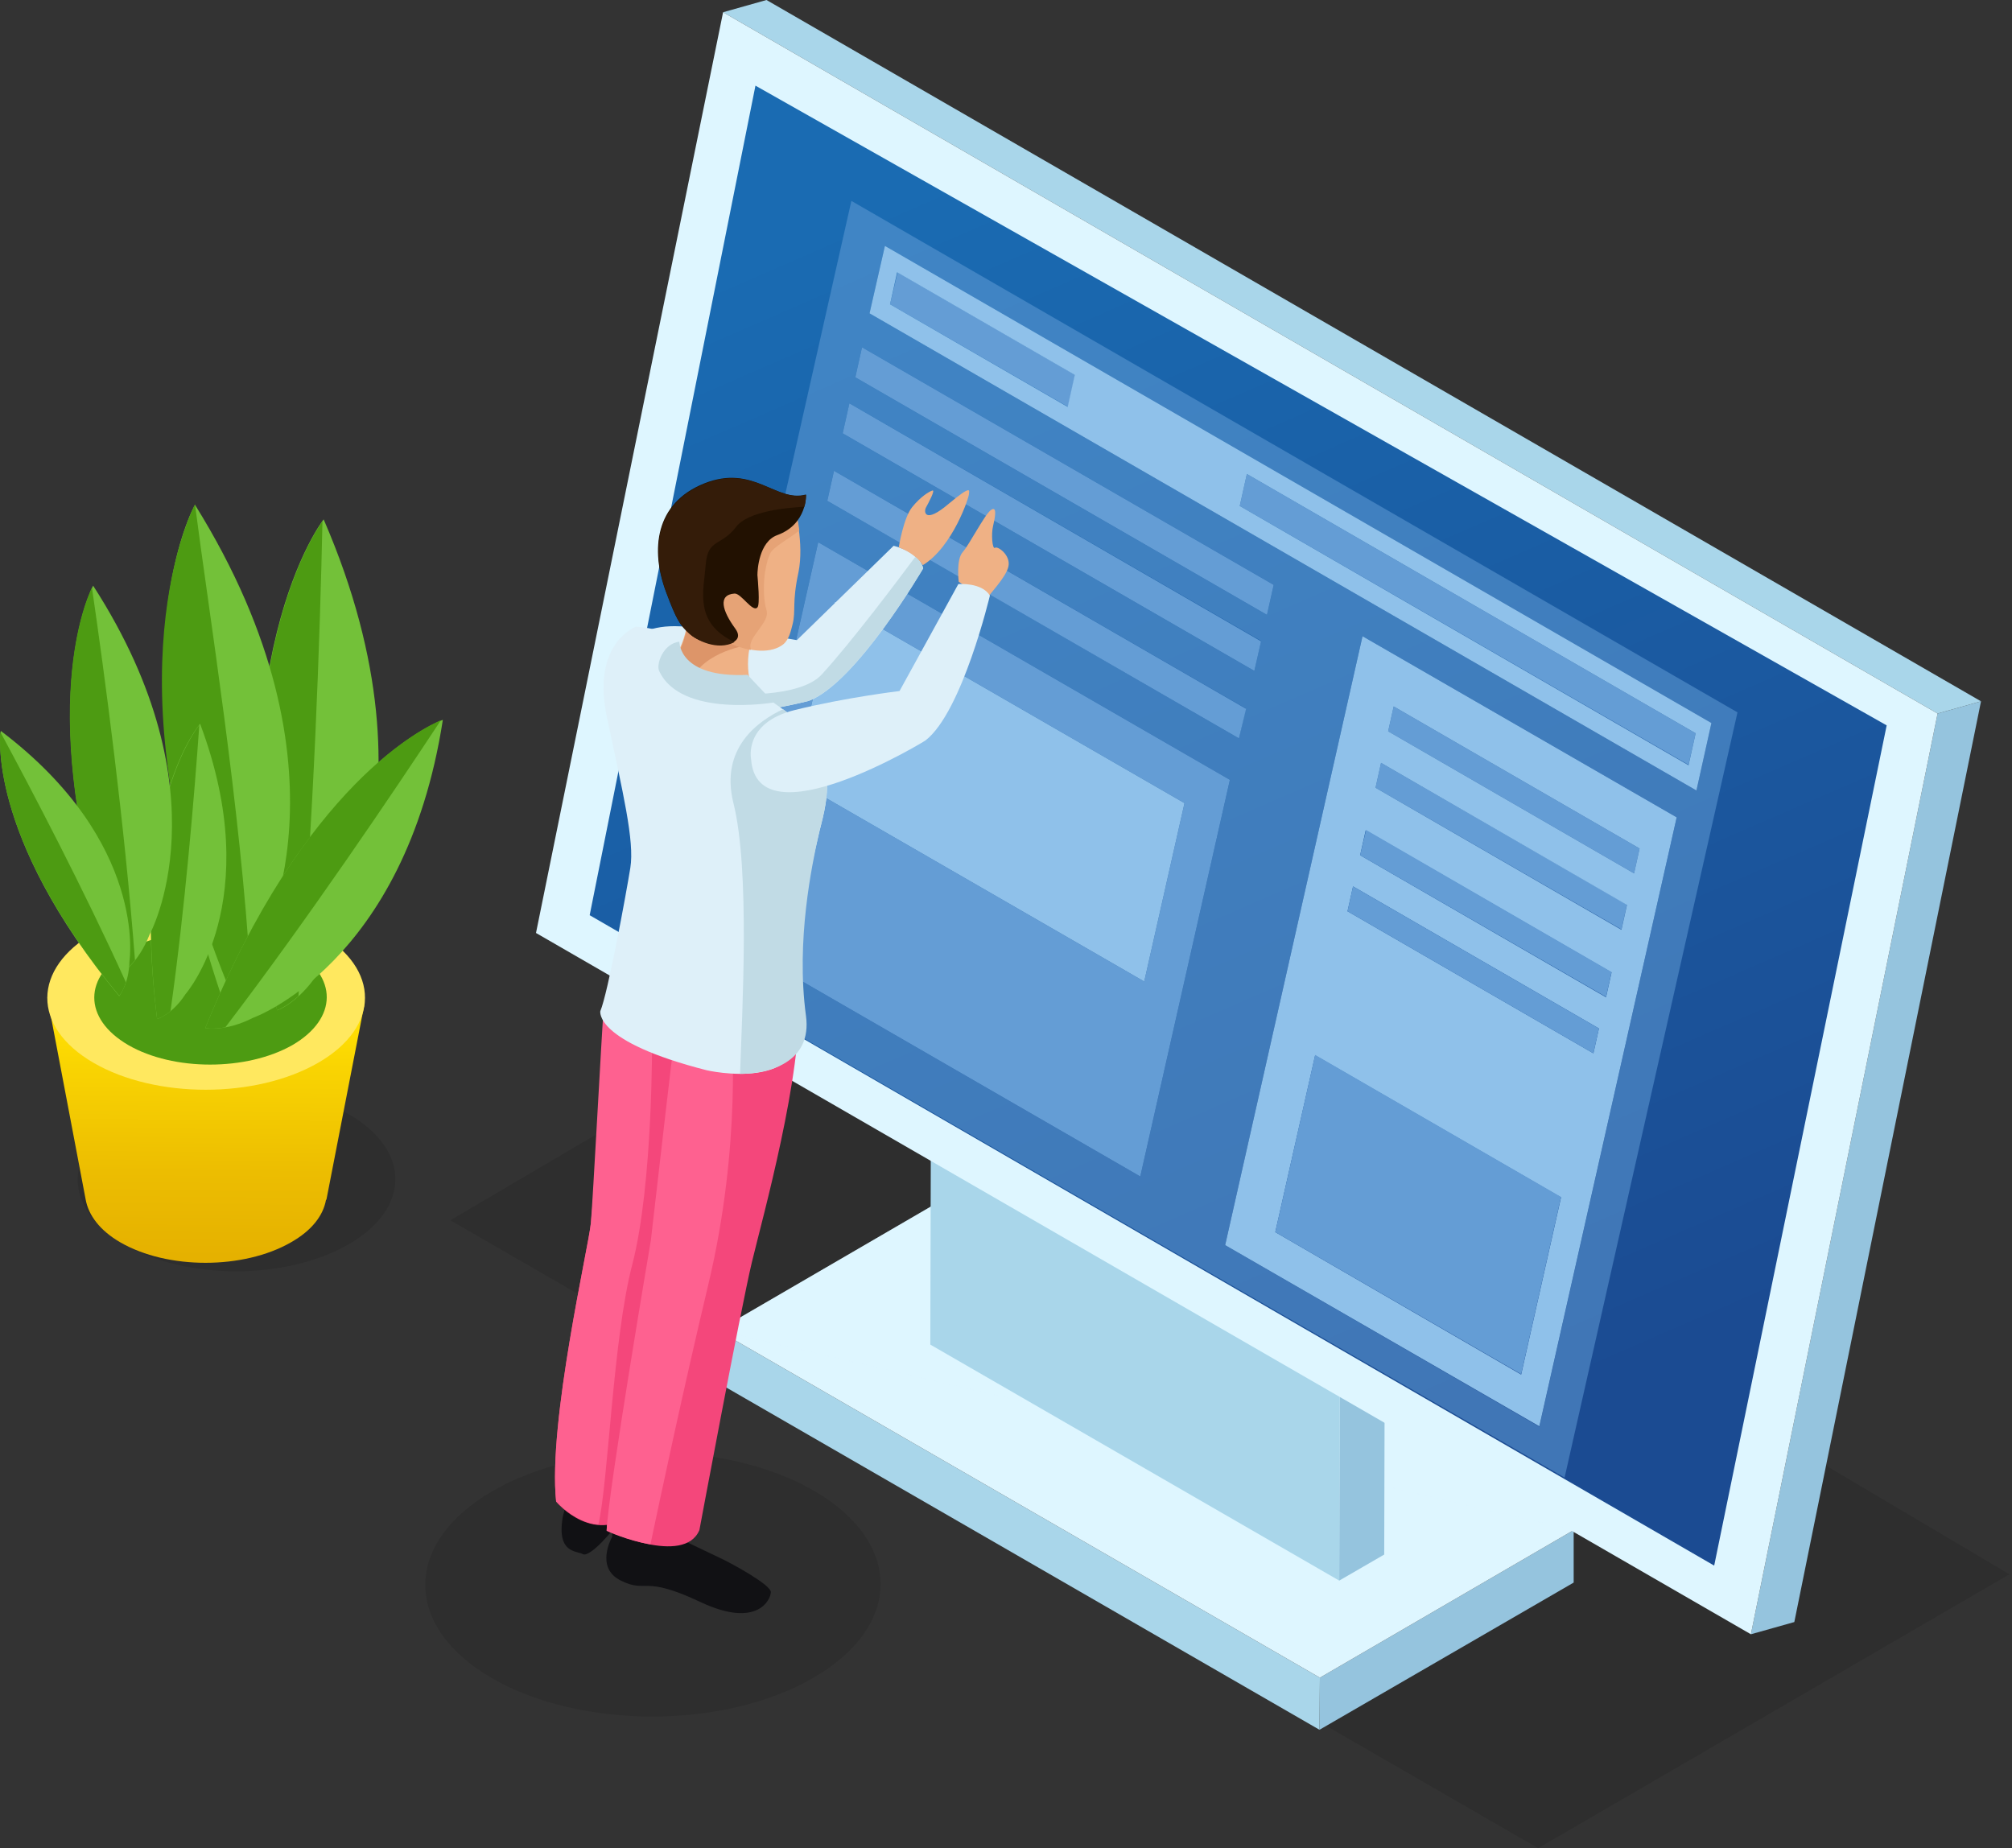 <svg class="first_screen_image" width="503" height="462" viewBox="0 0 503 462" fill="none" xmlns="http://www.w3.org/2000/svg">
<rect x="0" y="0" width="503" height="462" fill="#333333" stroke="none"/>
<path opacity="0.1" d="M123.12 372.742C100.819 385.666 100.72 406.482 122.824 419.406C145.026 432.329 181.043 432.329 203.344 419.406C225.644 406.482 225.743 385.666 203.64 372.742C181.437 359.818 145.421 359.818 123.12 372.742Z" fill="black"/>
<path opacity="0.1" d="M31.179 278.502C15.588 287.48 15.489 302.081 30.982 311.058C46.474 320.036 71.537 320.036 87.128 311.058C102.719 302.081 102.719 287.579 87.326 278.601C71.834 269.525 46.77 269.525 31.179 278.502Z" fill="black"/>
<path d="M11.838 249.399L91.174 250.682L81.602 299.91H81.504C80.813 303.857 77.951 307.605 72.721 310.565C60.88 317.372 41.836 317.372 30.093 310.565C24.962 307.605 22.101 303.758 21.41 299.812L11.838 249.399Z" fill="url(#paint0_linear)"/>
<path d="M23.581 233.121C7.99 242.099 7.891 256.7 23.383 265.677C38.876 274.655 63.939 274.655 79.53 265.677C95.121 256.7 95.121 242.197 79.728 233.22C64.235 224.143 39.073 224.143 23.581 233.121Z" fill="#FFE85F"/>
<path d="M32.166 237.462C20.719 244.072 20.719 254.628 32.067 261.238C43.316 267.749 61.67 267.749 73.116 261.238C84.464 254.628 84.563 244.072 73.314 237.462C61.966 230.951 43.612 230.951 32.166 237.462Z" fill="#4D9B12"/>
<path d="M80.418 241.803C80.418 241.803 112.093 201.749 80.912 129.83C80.912 129.83 53.578 164.26 69.268 252.556C69.268 252.655 75.386 250.386 80.418 241.803Z" fill="#73C139"/>
<path d="M80.616 130.323C80.024 158.045 78.445 206.09 74.597 249.005C71.636 251.668 69.268 252.556 69.268 252.556C54.763 170.278 77.458 134.762 80.616 130.323Z" fill="#4D9B12"/>
<path d="M64.828 236.969C64.828 236.969 90.187 192.673 48.743 126.18C48.743 126.18 26.837 164.359 55.453 249.301C55.453 249.301 61.176 246.144 64.828 236.969Z" fill="#73C139"/>
<path d="M48.743 126.081C52.296 153.605 60.091 201.354 62.657 244.269C60.091 247.426 57.92 248.61 57.92 248.61C26.837 174.422 46.276 130.915 48.743 126.081Z" fill="#4D9B12"/>
<path d="M63.249 254.431C63.249 254.431 101.239 241.014 110.712 179.946C110.712 179.946 77.951 191.489 51.309 256.996C51.309 256.996 56.341 257.982 63.249 254.431Z" fill="#73C139"/>
<path d="M110.218 180.045C98.18 198.296 76.964 229.767 56.341 256.798C53.183 257.39 51.309 256.996 51.309 256.996C76.175 195.83 106.271 181.722 110.218 180.045Z" fill="#4D9B12"/>
<path d="M46.375 248.511C46.375 248.511 66.702 225.327 50.026 180.933C50.026 180.933 32.462 200.861 39.27 254.726C39.369 254.726 43.119 253.542 46.375 248.511Z" fill="#73C139"/>
<path d="M49.829 181.229C48.645 198 46.276 227.004 42.625 252.753C40.75 254.332 39.27 254.726 39.27 254.726C33.054 204.511 47.855 183.794 49.829 181.229Z" fill="#4D9B12"/>
<path d="M37.395 233.614C37.395 233.614 56.835 198.395 23.285 146.404C23.285 146.404 6.51 176.789 30.192 243.48C30.192 243.48 34.534 240.915 37.395 233.614Z" fill="#73C139"/>
<path d="M22.988 146.897C26.146 168.502 31.178 206.188 33.744 240.027C31.771 242.493 30.093 243.48 30.093 243.48C8.088 181.229 21.113 150.745 22.988 146.897Z" fill="#4D9B12"/>
<path d="M32.363 240.224C32.363 240.224 37.001 210.529 0.194 182.708C0.194 182.708 -3.851 208.26 29.797 249.004C29.797 248.906 32.264 246.045 32.363 240.224Z" fill="#73C139"/>
<path d="M0.096 183.004C7.891 197.408 21.015 222.466 31.475 245.551C30.784 247.821 29.798 248.906 29.798 248.906C-1.581 210.924 -0.2 186.161 0.096 183.004Z" fill="#4D9B12"/>
<path opacity="0.1" d="M502.357 393.533L384.538 462L112.587 305.04L233.169 234.107L502.357 393.533Z" fill="black"/>
<path d="M393.419 382.484V395.605L329.871 432.403L329.97 419.381L393.419 382.484Z" fill="#95C4DE"/>
<path d="M329.97 419.381L329.872 432.403L179.39 345.587L179.489 332.564L329.97 419.381Z" fill="#A9D6EA"/>
<path d="M393.418 382.484L329.97 419.381L179.488 332.565L242.937 295.668L393.418 382.484Z" fill="#DEF6FF"/>
<path opacity="0.5" d="M393.418 382.484L179.488 332.565L242.937 295.668L393.418 382.484Z" fill="#DEF6FF"/>
<path d="M334.806 395.112L346.055 388.601L346.351 271.202L335.102 277.713L334.806 395.112Z" fill="#95C4DE"/>
<path d="M335.101 277.713L346.35 271.202L244.22 212.206L232.872 218.717L335.101 277.713Z" fill="#C0C5D1"/>
<path d="M232.874 218.718L232.577 336.117L334.806 395.112L335.102 277.713L232.874 218.718Z" fill="#A9D6EA"/>
<path d="M437.725 408.529L448.579 405.471L495.253 175.31L484.399 178.368L437.725 408.529Z" fill="#95C4DE"/>
<path d="M484.399 178.368L495.253 175.309L191.626 0L180.772 3.058L484.399 178.368Z" fill="#A9D6EA"/>
<path d="M180.772 3.058L133.999 233.22L437.725 408.529L484.398 178.368L180.772 3.058Z" fill="#DEF6FF"/>
<path d="M188.863 21.408L147.419 228.78L428.547 391.363L471.669 181.327L188.863 21.408Z" fill="url(#paint1_linear)"/>
<path d="M224.387 68.072L222.512 76.063L267.015 101.713L268.791 93.722L224.387 68.072Z" fill="#649DD5"/>
<path d="M307.473 194.942L204.553 135.552L182.154 234.7L285.073 294.09L307.473 194.942ZM198.633 194.942L208.698 150.35L296.125 200.763L286.06 245.354L198.633 194.942Z" fill="#649DD5"/>
<path d="M212.348 100.825L210.671 108.323L313.59 167.713L315.268 160.314L212.348 100.825Z" fill="#649DD5"/>
<path d="M345.266 190.699L343.884 196.915L405.36 232.332L406.741 226.116L345.266 190.699Z" fill="#649DD5"/>
<path d="M348.423 176.592L347.042 182.807L408.517 218.323L409.898 212.108L348.423 176.592Z" fill="#649DD5"/>
<path d="M419.174 204.314L340.628 159.031L306.288 311.256L384.835 356.538L419.174 204.314ZM318.82 308L328.786 263.803L390.262 299.318L380.295 343.614L318.82 308ZM336.878 227.794L338.259 221.579L399.735 257.094L398.353 263.309L336.878 227.794ZM347.042 182.807L348.423 176.592L409.898 212.108L408.517 218.323L347.042 182.807ZM340.036 213.785L341.417 207.57L402.892 243.085L401.511 249.301L340.036 213.785ZM343.884 196.915L345.265 190.7L406.741 226.215L405.359 232.431L343.884 196.915Z" fill="#8FC1EA"/>
<path d="M208.5 117.695L206.823 125.193L309.742 184.583L311.518 177.184L208.5 117.695Z" fill="#649DD5"/>
<path d="M311.715 118.484L309.939 126.475L422.134 191.193L423.91 183.301L311.715 118.484Z" fill="#649DD5"/>
<g opacity="0.8">
<g opacity="0.8">
<path opacity="0.8" d="M212.842 50.215L434.37 178.072L391.15 369.363L169.721 241.507L212.842 50.215ZM206.823 125.193L244.517 146.897L309.742 184.583L311.42 177.085L208.5 117.695L206.823 125.193ZM212.349 100.825L210.671 108.323L313.59 167.713L315.268 160.215L212.349 100.825ZM213.829 94.314L316.748 153.704L318.426 146.206L215.506 86.816L213.829 94.314ZM427.857 180.735L221.23 61.462L217.381 78.332L424.108 197.605L427.857 180.735ZM384.835 356.637L419.174 204.314L340.628 159.031L306.288 311.256L384.835 356.637ZM307.473 194.942L204.553 135.552L182.154 234.7L285.073 294.09L307.473 194.942Z" fill="#649DD5"/>
</g>
</g>
<path d="M198.632 194.942L208.697 150.35L296.124 200.762L286.059 245.354L198.632 194.942Z" fill="#8FC1EA"/>
<path d="M215.506 86.816L213.829 94.314L316.748 153.704L318.425 146.207L215.506 86.816Z" fill="#649DD5"/>
<path d="M328.786 263.704L318.82 308L380.295 343.516L390.262 299.22L328.786 263.704Z" fill="#649DD5"/>
<path d="M427.857 180.735L221.229 61.462L217.381 78.332L424.108 197.605L427.857 180.735ZM309.939 126.475L311.716 118.484L423.91 183.3L422.134 191.291L309.939 126.475ZM222.512 76.063L224.288 68.072L268.693 93.722L266.917 101.713L222.512 76.063Z" fill="#8FC1EA"/>
<path d="M341.516 207.471L340.035 213.785L401.511 249.202L402.892 242.987L341.516 207.471Z" fill="#649DD5"/>
<path d="M338.259 221.578L336.878 227.794L398.353 263.309L399.734 257.094L338.259 221.578Z" fill="#649DD5"/>
<path d="M154.524 166.134C154.524 166.134 155.412 155.874 170.016 156.565C184.62 157.354 199.224 160.018 199.224 160.018L223.4 136.439C223.4 136.439 229.715 137.82 230.8 142.063C230.8 142.063 214.124 170.672 202.184 175.211C202.184 175.211 149.59 188.726 154.524 166.134Z" fill="#DEF0F9"/>
<path d="M224.683 136.834C224.683 136.834 225.867 129.435 228.038 126.771C230.11 124.206 232.182 122.924 233.07 122.628C233.958 122.332 232.083 125.785 231.491 126.87C230.899 127.955 231.195 131.013 237.116 125.982C243.135 120.951 242.247 122.726 242.247 123.417C242.346 124.108 238.201 136.735 230.702 141.273C230.603 141.273 229.222 138.511 224.683 136.834Z" fill="#EFB185"/>
<path d="M202.184 175.21C214.124 170.672 230.8 142.062 230.8 142.062C230.504 140.879 229.715 139.892 228.827 139.201C224.781 144.627 213.039 160.314 205.441 168.601C196.165 178.663 154.326 170.574 154.228 170.278C156.398 186.95 202.184 175.21 202.184 175.21Z" fill="#C1DBE5"/>
<path d="M160.641 365.713C160.641 365.713 166.365 367.094 164.687 370.35C163.01 373.605 155.806 378.143 154.721 380.215C153.635 382.287 147.518 389.39 145.741 388.502C144.064 387.614 139.327 388.305 140.61 379.623C141.992 371.04 152.945 364.628 160.641 365.713Z" fill="#111114"/>
<path d="M153.044 384.161C153.044 384.161 148.603 391.856 155.214 395.112C161.826 398.367 160.642 393.632 175.048 400.439C189.455 407.246 192.711 399.749 192.711 397.973C192.711 396.197 183.238 390.968 180.081 389.489C176.923 388.009 171.003 385.148 171.003 385.148L153.044 381.596V384.161Z" fill="#111114"/>
<path d="M152.747 249.892C152.747 249.892 148.208 300.108 147.715 305.83C147.221 311.453 136.959 355.551 139.031 375.381C139.031 375.381 148.998 387.318 159.655 377.157C159.655 377.157 167.647 321.614 171.594 309.282C175.541 296.951 177.91 258.278 177.91 258.278L152.747 249.892Z" fill="#F4477B"/>
<path d="M170.214 245.354C170.214 245.354 166.365 277.811 162.714 309.973C162.714 309.973 151.958 373.21 151.662 382.583C151.662 382.583 171.003 391.56 174.851 382.484C174.851 382.484 185.212 327.04 187.975 315.497C190.738 304.054 200.704 268.341 199.718 248.807C198.928 229.273 170.214 245.354 170.214 245.354Z" fill="#F4477B"/>
<path d="M151.662 382.681C151.958 373.309 162.714 310.071 162.714 310.071C165.181 288.367 168.141 263.013 169.621 251.076L182.844 256.403C182.844 256.403 185.508 285.704 177.121 320.923C170.608 348.251 164.885 375.282 162.615 386.036C156.892 385.148 151.662 382.681 151.662 382.681Z" fill="#FE6190"/>
<path d="M139.031 375.283C136.959 355.453 147.221 311.453 147.715 305.731C148.208 300.305 150.478 257.193 150.872 252.852L163.01 259.659C163.01 259.659 163.306 295.866 158.076 316.09C153.241 334.439 152.057 370.843 149.59 381.103C143.57 380.61 139.031 375.283 139.031 375.283Z" fill="#FE6190"/>
<path d="M158.964 156.663C158.964 156.663 147.715 160.807 151.761 179.453C155.708 198.098 158.668 210.233 157.583 216.941C156.497 223.65 151.958 248.314 150.083 252.753C150.083 252.753 148.406 260.349 176.726 267.551C176.726 267.551 202.381 273.47 199.816 254.627C197.25 235.686 203.072 216.053 204.552 209.148C206.033 202.143 211.854 188.529 195.277 176.986C178.699 165.345 170.312 157.255 158.964 156.663Z" fill="#DEF0F9"/>
<path d="M172.483 149.265C172.483 149.265 172.582 158.834 168.635 164.359C165.082 169.39 186.693 176.789 187.778 171.857C187.877 171.363 184.522 162.78 191.034 153.704C194.389 148.969 172.483 149.265 172.483 149.265Z" fill="#EFB185"/>
<path d="M168.733 164.655C171.594 160.511 172.384 154.197 172.483 151.238L187.777 161.103C187.185 161.202 175.936 162.682 172.68 170.278C169.522 168.601 167.45 166.431 168.733 164.655Z" fill="#DD9569"/>
<path d="M198.632 126.87C198.632 126.87 201.099 135.749 199.619 143.049C197.941 150.843 199.027 152.619 198.139 156.072C197.744 157.551 197.349 159.82 195.77 161.103C193.106 163.175 187.975 163.471 181.364 160.215C173.47 156.269 166.069 143.937 170.707 134.072C175.344 124.305 187.186 117.103 198.632 126.87Z" fill="#EFB185"/>
<path d="M169.819 145.22C174.161 136.44 183.634 126.278 183.634 125.686C183.634 125.292 186.594 123.91 189.85 122.431C192.712 122.924 195.771 124.305 198.731 126.87C198.731 126.87 199.422 129.238 199.816 132.592C197.547 134.565 193.304 136.637 192.514 138.413C190.64 142.655 190.64 149.363 191.626 152.52C192.613 155.579 186.791 159.328 187.679 162.09C187.679 162.189 187.679 162.287 187.679 162.484C185.804 162.09 183.732 161.498 181.463 160.314C176.233 157.65 171.398 151.731 169.819 145.22Z" fill="#E6A376"/>
<path d="M201.495 123.614C201.495 123.614 201.889 131.013 194.291 133.776C189.752 135.453 189.357 142.457 189.357 143.74C189.456 145.022 190.048 151.139 189.357 151.829C188.173 153.211 185.312 148.278 183.634 148.377C179.391 148.673 180.575 152.717 183.832 157.157C187.285 161.892 176.727 162.484 172.286 158.341C169.918 156.17 169.129 154.986 166.464 147.883C162.616 137.525 163.702 125.785 176.036 120.852C188.371 115.919 193.995 125.686 201.495 123.614Z" fill="#221101"/>
<path d="M172.384 158.439C170.016 156.269 169.227 155.085 166.563 147.982C162.714 137.623 163.8 125.883 176.134 120.951C188.37 116.018 194.093 125.686 201.494 123.713C201.494 123.713 201.593 124.995 201.099 126.673C197.35 126.87 187.087 127.659 184.028 131.704C180.279 136.637 176.924 134.565 176.43 141.175C175.937 147.587 173.371 155.677 183.634 160.511C179.39 162.78 174.062 160.018 172.384 158.439Z" fill="#341C09"/>
<path d="M186.889 168.7L193.402 175.605C193.402 175.605 170.213 179.552 164.786 167.713C163.996 166.036 165.773 160.906 169.818 160.413C169.917 160.511 169.621 169.489 186.889 168.7Z" fill="#C1DBE5"/>
<path d="M201.494 253.937C198.928 234.995 203.072 216.054 204.552 209.049C206.033 202.143 211.756 188.726 195.77 177.282C189.455 180.242 179.982 187.049 183.337 200.664C187.58 217.534 185.508 253.049 185.015 268.439C192.218 268.439 203.072 265.578 201.494 253.937Z" fill="#C1DBE5"/>
<path d="M239.681 145.417C239.681 145.417 238.991 139.892 240.668 138.018C242.346 136.143 246.194 128.547 247.773 127.462C249.352 126.377 248.759 129.435 248.266 131.507C247.773 133.48 248.069 137.426 248.759 136.933C249.45 136.439 252.707 138.807 252.114 141.569C251.522 144.43 246.885 148.968 246.786 149.659C246.786 150.35 239.681 145.417 239.681 145.417Z" fill="#EFB185"/>
<path d="M187.777 189.812C187.777 189.812 185.804 180.637 198.73 177.48C211.558 174.323 224.88 172.744 224.88 172.744L239.582 146.009C239.582 146.009 245.404 145.516 247.477 148.87C247.477 148.87 240.569 177.973 231.392 185.076C231.392 185.175 189.356 210.726 187.777 189.812Z" fill="#DEF0F9"/>
<defs>
<linearGradient id="paint0_linear" x1="51.471" y1="256.5" x2="50.699" y2="338.988" gradientUnits="userSpaceOnUse">
<stop stop-color="#FFDF02"/>
<stop offset="0.125" stop-color="#F9D402"/>
<stop offset="0.443" stop-color="#ECBD01"/>
<stop offset="0.741" stop-color="#E4AF00"/>
<stop offset="1" stop-color="#E1AA00"/>
</linearGradient>
<linearGradient id="paint1_linear" x1="238.516" y1="41.851" x2="375.434" y2="356.654" gradientUnits="userSpaceOnUse">
<stop stop-color="#1A6BB2"/>
<stop offset="1" stop-color="#1B4B92"/>
</linearGradient>
</defs>
</svg>
